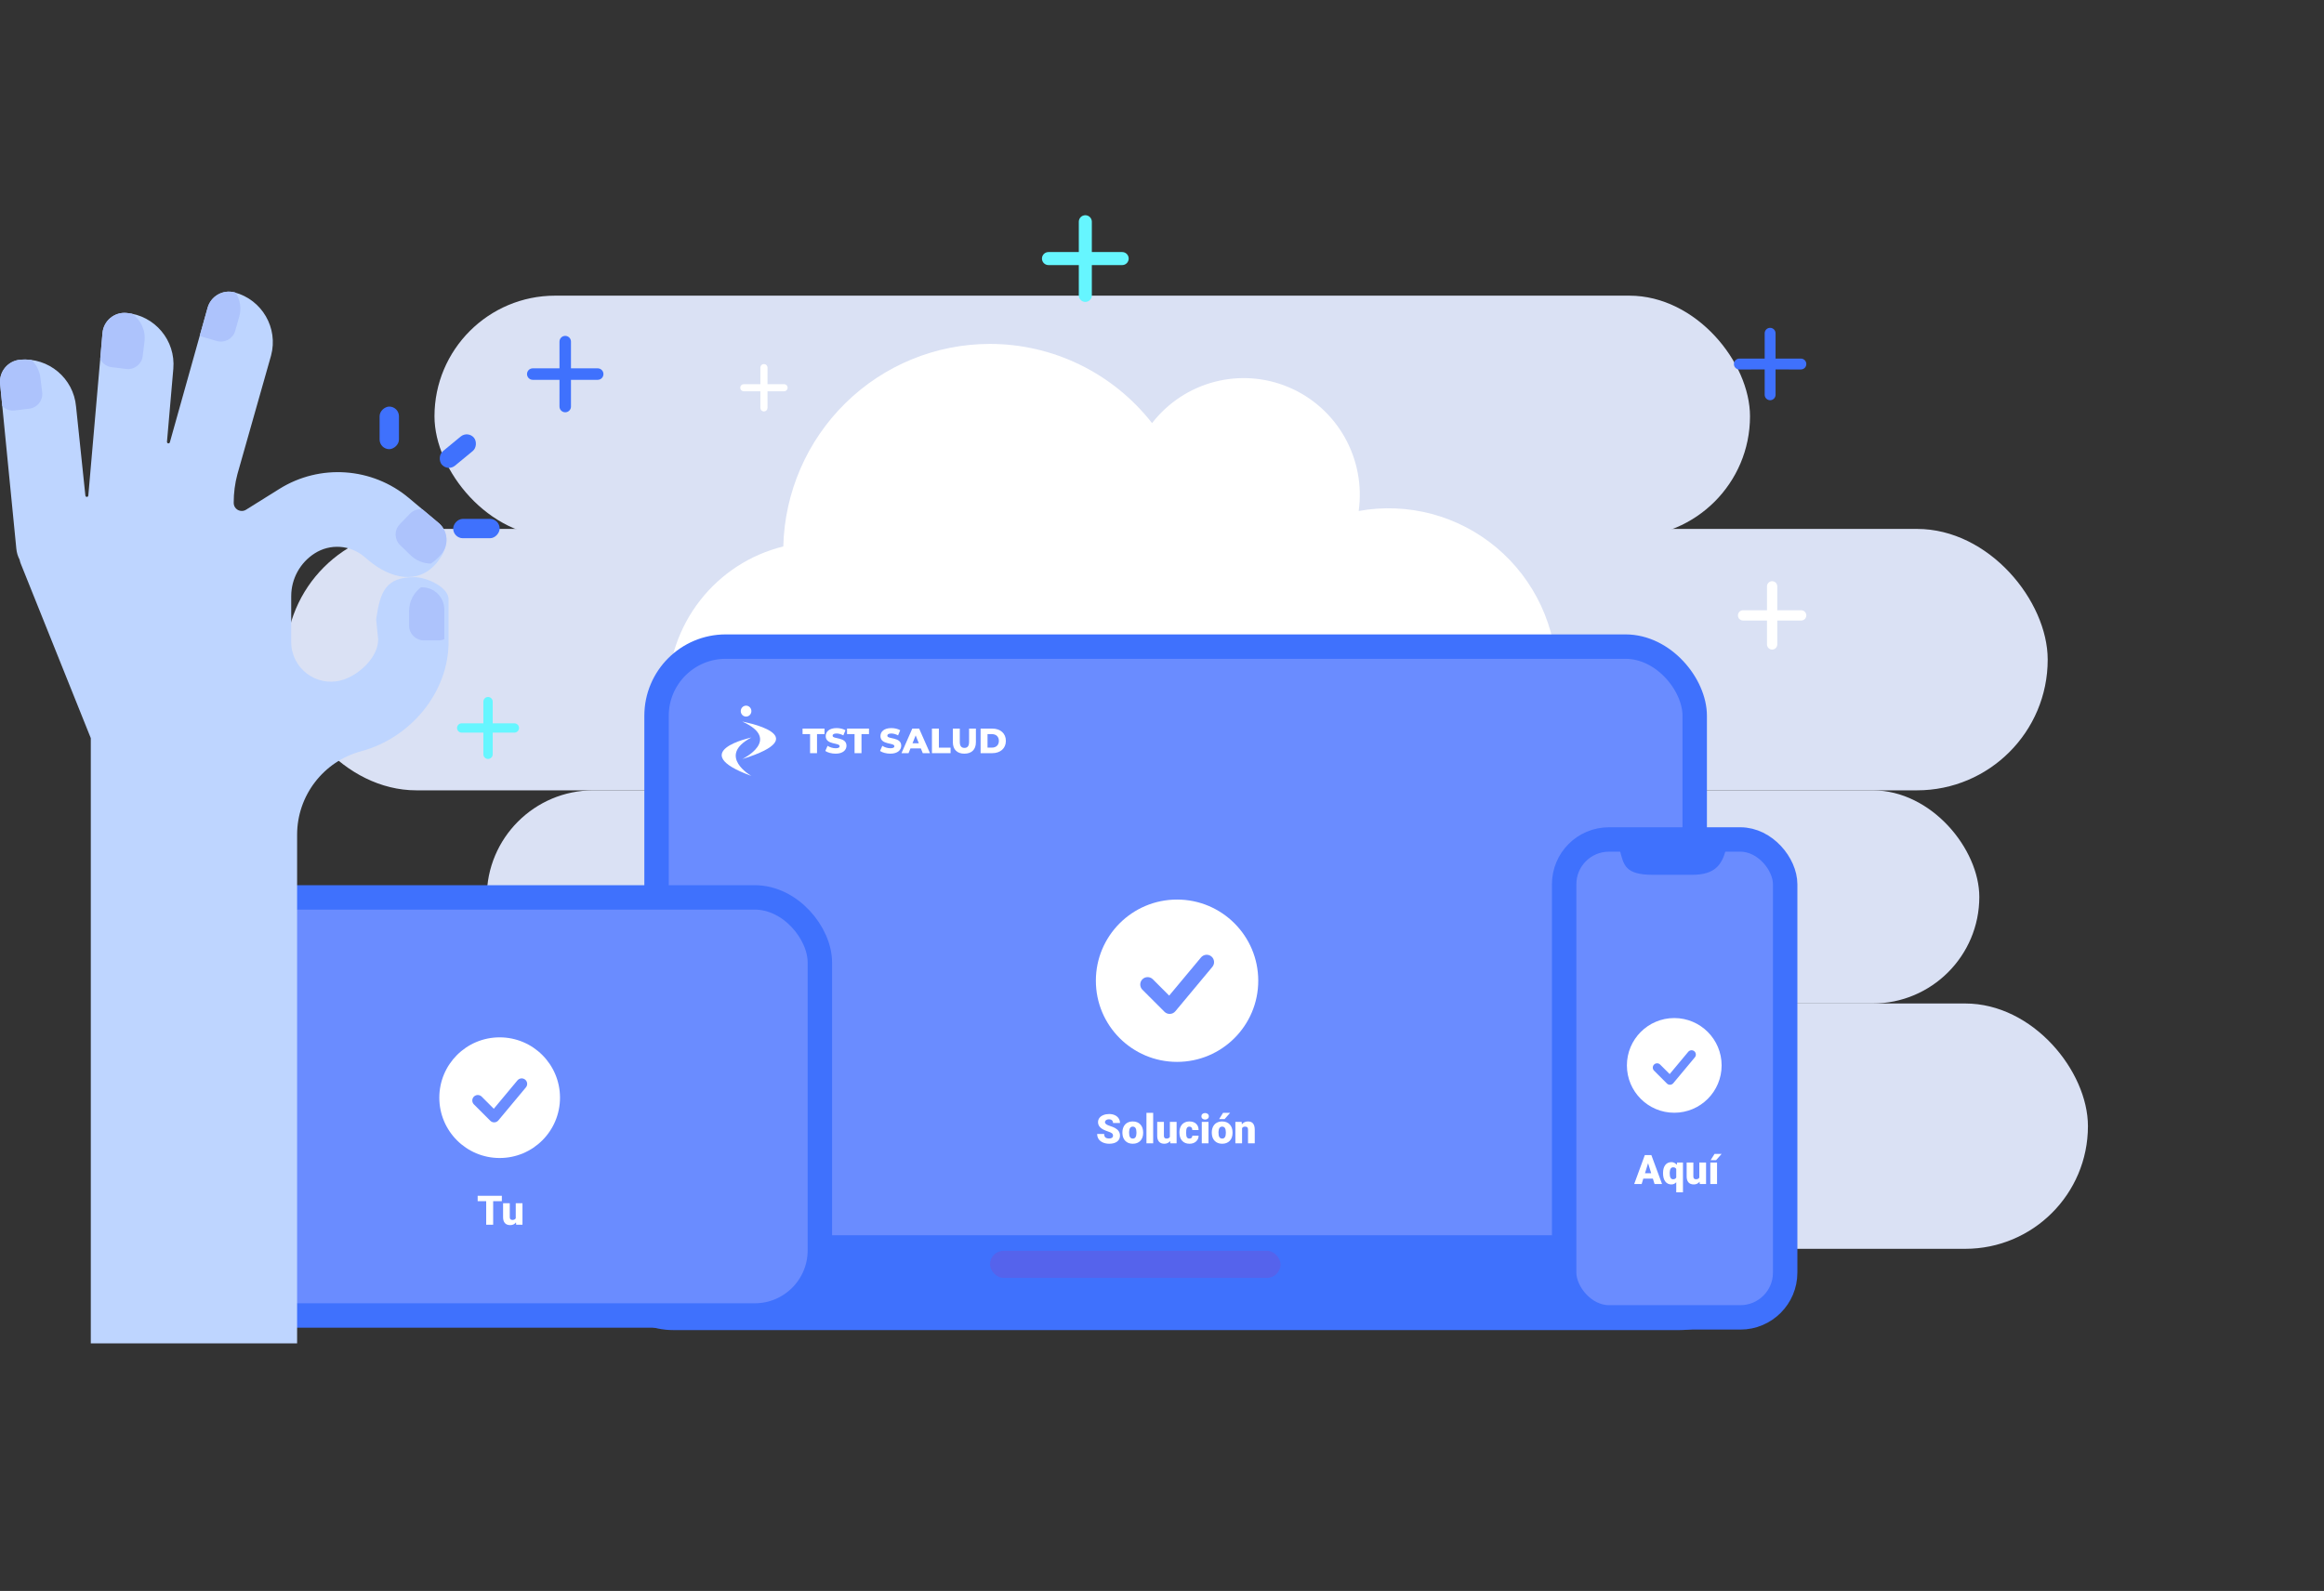 <svg width="571" height="391" viewBox="0 0 571 391" fill="none" xmlns="http://www.w3.org/2000/svg">
<rect x="0" y="0" width="571" height="391" fill="#333333" stroke="none"/>
<rect x="106.751" y="72.663" width="323.22" height="59.306" rx="29.653" fill="#DAE1F4"/>
<rect x="70.179" y="129.992" width="432.936" height="64.249" rx="32.124" fill="#DAE1F4"/>
<rect x="119.601" y="194.241" width="366.711" height="52.387" rx="26.194" fill="#DAE1F4"/>
<rect x="36.572" y="246.628" width="476.428" height="60.295" rx="30.147" fill="#DAE1F4"/>
<path d="M164.081 170.656C164.08 162.278 166.876 154.142 172.019 147.551C177.163 140.96 184.357 136.295 192.45 134.303C192.784 120.991 198.277 108.336 207.756 99.038C217.235 89.739 229.951 84.531 243.194 84.524C250.871 84.521 258.448 86.271 265.354 89.644C272.26 93.016 278.313 97.922 283.058 103.991C286.918 99.006 292.306 95.442 298.386 93.851C304.467 92.26 310.899 92.731 316.686 95.193C322.472 97.654 327.289 101.967 330.389 107.462C333.489 112.958 334.698 119.329 333.829 125.586C339.785 124.502 345.904 124.747 351.755 126.303C357.606 127.859 363.046 130.688 367.691 134.59C372.336 138.492 376.072 143.372 378.635 148.885C381.198 154.398 382.527 160.41 382.526 166.496C382.528 171.955 381.46 177.361 379.384 182.405C377.309 187.449 374.265 192.033 370.428 195.894C366.591 199.756 362.034 202.819 357.02 204.91C352.005 207.001 346.63 208.078 341.201 208.079H201.214C191.359 208.058 181.916 204.105 174.957 197.088C167.997 190.072 164.091 180.566 164.094 170.656H164.081Z" fill="white"/>
<rect x="161.313" y="158.917" width="255.073" height="164.563" rx="17" fill="#6A8CFF" stroke="#3F71FD" stroke-width="6"/>
<path d="M147.08 308.578C147.08 305.819 149.316 303.583 152.075 303.583H425.955C428.714 303.583 430.951 305.819 430.951 308.578C430.951 318.695 422.75 326.896 412.634 326.896H165.397C155.281 326.896 147.08 318.695 147.08 308.578Z" fill="#3F71FD"/>
<path fill-rule="evenodd" clip-rule="evenodd" d="M289.199 221.083C278.182 221.083 269.251 230.014 269.251 241.031C269.251 252.048 278.182 260.98 289.199 260.98C300.216 260.98 309.148 252.048 309.148 241.031C309.148 230.014 300.216 221.083 289.199 221.083ZM297.846 237.658C298.005 237.476 298.127 237.264 298.203 237.034C298.279 236.805 298.308 236.562 298.289 236.321C298.27 236.08 298.203 235.845 298.092 235.631C297.981 235.416 297.828 235.225 297.642 235.071C297.457 234.916 297.242 234.8 297.01 234.729C296.779 234.659 296.536 234.635 296.295 234.66C296.055 234.685 295.822 234.757 295.61 234.874C295.398 234.99 295.211 235.147 295.061 235.337L287.263 244.692L283.228 240.656C282.886 240.325 282.427 240.142 281.952 240.147C281.477 240.151 281.022 240.341 280.685 240.678C280.349 241.014 280.158 241.469 280.154 241.944C280.15 242.42 280.333 242.878 280.663 243.22L286.104 248.66C286.282 248.838 286.495 248.977 286.73 249.069C286.965 249.16 287.216 249.201 287.468 249.189C287.72 249.178 287.966 249.114 288.192 249.002C288.418 248.89 288.617 248.732 288.779 248.539L297.846 237.658Z" fill="white"/>
<rect x="45.073" y="220.554" width="156.366" height="102.755" rx="16" fill="#6A8CFF" stroke="#3F71FD" stroke-width="6"/>
<path fill-rule="evenodd" clip-rule="evenodd" d="M122.764 254.951C114.576 254.951 107.938 261.589 107.938 269.778C107.938 277.966 114.576 284.604 122.764 284.604C130.952 284.604 137.591 277.966 137.591 269.778C137.591 261.589 130.952 254.951 122.764 254.951ZM129.191 267.271C129.309 267.135 129.399 266.978 129.456 266.807C129.512 266.637 129.534 266.456 129.52 266.277C129.506 266.098 129.456 265.924 129.373 265.764C129.291 265.604 129.177 265.463 129.039 265.348C128.901 265.233 128.741 265.146 128.57 265.094C128.398 265.042 128.217 265.024 128.038 265.042C127.859 265.061 127.686 265.115 127.528 265.201C127.371 265.288 127.232 265.405 127.12 265.545L121.325 272.499L118.326 269.499C118.071 269.253 117.731 269.117 117.377 269.12C117.024 269.124 116.686 269.265 116.436 269.515C116.186 269.765 116.044 270.103 116.041 270.457C116.038 270.81 116.174 271.15 116.42 271.405L120.463 275.448C120.596 275.581 120.754 275.684 120.929 275.752C121.103 275.819 121.29 275.85 121.477 275.841C121.664 275.833 121.848 275.785 122.015 275.702C122.183 275.619 122.331 275.502 122.451 275.358L129.191 267.271Z" fill="white"/>
<rect x="384.305" y="206.32" width="54.305" height="117.45" rx="11" fill="#6A8CFF" stroke="#3F71FD" stroke-width="6"/>
<path fill-rule="evenodd" clip-rule="evenodd" d="M411.362 250.207C404.935 250.207 399.725 255.417 399.725 261.843C399.725 268.27 404.935 273.48 411.362 273.48C417.788 273.48 422.998 268.27 422.998 261.843C422.998 255.417 417.788 250.207 411.362 250.207ZM416.406 259.876C416.499 259.769 416.569 259.646 416.614 259.512C416.658 259.378 416.675 259.236 416.664 259.096C416.653 258.955 416.614 258.818 416.549 258.693C416.484 258.568 416.395 258.457 416.287 258.366C416.178 258.276 416.053 258.208 415.918 258.167C415.783 258.126 415.641 258.112 415.501 258.127C415.361 258.141 415.225 258.183 415.101 258.251C414.977 258.319 414.868 258.411 414.781 258.521L410.232 263.979L407.878 261.624C407.679 261.431 407.411 261.325 407.134 261.327C406.857 261.33 406.591 261.441 406.395 261.637C406.199 261.833 406.088 262.099 406.085 262.376C406.083 262.653 406.19 262.921 406.382 263.12L409.556 266.294C409.66 266.398 409.784 266.479 409.921 266.532C410.058 266.585 410.205 266.609 410.352 266.602C410.499 266.596 410.642 266.558 410.774 266.493C410.906 266.428 411.022 266.336 411.116 266.223L416.406 259.876Z" fill="white"/>
<path fill-rule="evenodd" clip-rule="evenodd" d="M267.794 53.365C267.494 53.065 267.087 52.896 266.663 52.896L266.661 52.894C266.45 52.894 266.242 52.935 266.047 53.016C265.853 53.096 265.676 53.214 265.527 53.363C265.378 53.512 265.26 53.688 265.18 53.883C265.099 54.077 265.058 54.286 265.058 54.496L265.061 61.949L257.608 61.947C257.183 61.947 256.776 62.115 256.475 62.416C256.175 62.716 256.006 63.124 256.006 63.549C256.006 63.974 256.175 64.382 256.475 64.682C256.776 64.983 257.183 65.151 257.608 65.151L265.061 65.149L265.058 72.602C265.058 72.812 265.1 73.02 265.18 73.215C265.261 73.409 265.379 73.586 265.528 73.735C265.677 73.883 265.853 74.001 266.048 74.082C266.242 74.162 266.45 74.204 266.661 74.204C266.871 74.204 267.08 74.162 267.274 74.082C267.468 74.001 267.645 73.883 267.794 73.735C267.943 73.586 268.061 73.409 268.141 73.215C268.222 73.02 268.263 72.812 268.263 72.602L268.261 65.149L275.713 65.151C276.138 65.151 276.546 64.983 276.846 64.682C277.147 64.382 277.316 63.974 277.316 63.549C277.316 63.124 277.147 62.716 276.846 62.416C276.546 62.115 276.138 61.947 275.713 61.947L268.261 61.949L268.263 54.496C268.263 54.072 268.094 53.665 267.794 53.365Z" fill="#66F6FF"/>
<path fill-rule="evenodd" clip-rule="evenodd" d="M139.875 82.962C139.611 82.698 139.252 82.549 138.878 82.549L138.876 82.547C138.691 82.547 138.507 82.584 138.335 82.654C138.164 82.725 138.008 82.829 137.877 82.96C137.746 83.092 137.642 83.247 137.571 83.419C137.5 83.59 137.464 83.774 137.464 83.96L137.466 90.527L130.898 90.525C130.523 90.525 130.164 90.674 129.899 90.939C129.635 91.204 129.486 91.563 129.486 91.938C129.486 92.312 129.635 92.671 129.899 92.936C130.164 93.201 130.523 93.35 130.898 93.35L137.466 93.348L137.464 99.916C137.464 100.101 137.5 100.285 137.571 100.456C137.642 100.627 137.746 100.783 137.877 100.914C138.009 101.045 138.164 101.149 138.336 101.22C138.507 101.291 138.691 101.328 138.876 101.328C139.061 101.328 139.245 101.291 139.416 101.22C139.588 101.149 139.743 101.045 139.875 100.914C140.006 100.783 140.11 100.627 140.181 100.456C140.252 100.285 140.288 100.101 140.288 99.916L140.286 93.348L146.854 93.35C147.229 93.35 147.588 93.201 147.853 92.936C148.117 92.671 148.266 92.312 148.266 91.938C148.266 91.563 148.117 91.204 147.853 90.939C147.588 90.674 147.229 90.525 146.854 90.525L140.286 90.527L140.288 83.96C140.288 83.585 140.139 83.227 139.875 82.962Z" fill="#3F71FD"/>
<path fill-rule="evenodd" clip-rule="evenodd" d="M435.86 80.964C435.609 80.713 435.27 80.573 434.915 80.573L434.914 80.571C434.738 80.571 434.564 80.605 434.401 80.672C434.239 80.739 434.091 80.838 433.967 80.962C433.843 81.086 433.744 81.234 433.677 81.396C433.61 81.559 433.576 81.733 433.576 81.909L433.578 88.131L427.355 88.129C427.001 88.129 426.66 88.27 426.409 88.521C426.159 88.772 426.018 89.112 426.018 89.467C426.018 89.822 426.159 90.162 426.409 90.413C426.66 90.664 427.001 90.805 427.355 90.805L433.578 90.803L433.576 97.025C433.576 97.201 433.61 97.375 433.678 97.537C433.745 97.699 433.843 97.847 433.968 97.971C434.092 98.095 434.239 98.194 434.402 98.261C434.564 98.328 434.738 98.363 434.914 98.363C435.089 98.363 435.263 98.328 435.425 98.261C435.588 98.194 435.735 98.095 435.859 97.971C435.984 97.847 436.082 97.699 436.149 97.537C436.217 97.375 436.251 97.201 436.251 97.025L436.249 90.803L442.472 90.805C442.826 90.805 443.167 90.664 443.418 90.413C443.669 90.162 443.809 89.822 443.809 89.467C443.809 89.112 443.669 88.772 443.418 88.521C443.167 88.27 442.826 88.129 442.472 88.129L436.249 88.131L436.251 81.909C436.251 81.554 436.111 81.215 435.86 80.964Z" fill="#3F71FD"/>
<path fill-rule="evenodd" clip-rule="evenodd" d="M188.319 89.724C188.155 89.56 187.933 89.468 187.701 89.468L187.699 89.466C187.584 89.466 187.47 89.489 187.364 89.533C187.258 89.577 187.161 89.641 187.08 89.723C186.998 89.804 186.934 89.901 186.89 90.007C186.846 90.113 186.823 90.227 186.823 90.343L186.824 94.418L182.749 94.416C182.517 94.416 182.294 94.509 182.13 94.673C181.965 94.837 181.873 95.06 181.873 95.293C181.873 95.525 181.965 95.748 182.13 95.912C182.294 96.076 182.517 96.169 182.749 96.169L186.824 96.168L186.823 100.243C186.823 100.358 186.846 100.472 186.89 100.578C186.934 100.684 186.998 100.781 187.08 100.862C187.161 100.944 187.258 101.008 187.364 101.052C187.47 101.096 187.584 101.119 187.699 101.119C187.814 101.119 187.928 101.096 188.035 101.052C188.141 101.008 188.238 100.944 188.319 100.862C188.4 100.781 188.465 100.684 188.509 100.578C188.553 100.472 188.576 100.358 188.576 100.243L188.574 96.168L192.65 96.169C192.882 96.169 193.105 96.076 193.269 95.912C193.433 95.748 193.526 95.525 193.526 95.293C193.526 95.06 193.433 94.837 193.269 94.673C193.105 94.509 192.882 94.416 192.65 94.416L188.574 94.418L188.576 90.343C188.576 90.111 188.483 89.888 188.319 89.724Z" fill="white"/>
<path fill-rule="evenodd" clip-rule="evenodd" d="M436.301 143.214C436.065 142.977 435.744 142.844 435.409 142.844L435.408 142.842C435.242 142.842 435.077 142.875 434.924 142.938C434.77 143.001 434.631 143.095 434.514 143.212C434.396 143.329 434.303 143.469 434.24 143.622C434.176 143.775 434.144 143.94 434.144 144.106L434.146 149.982L428.269 149.981C427.934 149.981 427.613 150.114 427.376 150.351C427.139 150.588 427.006 150.909 427.006 151.244C427.006 151.579 427.139 151.9 427.376 152.137C427.613 152.374 427.934 152.507 428.269 152.507L434.146 152.506L434.144 158.382C434.144 158.548 434.177 158.713 434.24 158.866C434.304 159.019 434.397 159.158 434.514 159.276C434.632 159.393 434.771 159.486 434.924 159.55C435.077 159.613 435.242 159.646 435.408 159.646C435.574 159.646 435.738 159.613 435.891 159.55C436.044 159.486 436.184 159.393 436.301 159.276C436.418 159.158 436.511 159.019 436.575 158.866C436.638 158.713 436.671 158.548 436.671 158.382L436.669 152.506L442.546 152.507C442.881 152.507 443.202 152.374 443.439 152.137C443.676 151.9 443.809 151.579 443.809 151.244C443.809 150.909 443.676 150.588 443.439 150.351C443.202 150.114 442.881 149.981 442.546 149.981L436.669 149.982L436.671 144.106C436.671 143.771 436.538 143.45 436.301 143.214Z" fill="white"/>
<path d="M273.463 279.11C273.463 278.86 273.373 278.664 273.194 278.524C273.019 278.384 272.708 278.24 272.262 278.09C271.816 277.94 271.451 277.795 271.168 277.655C270.247 277.203 269.786 276.581 269.786 275.79C269.786 275.396 269.9 275.049 270.128 274.75C270.359 274.447 270.685 274.213 271.104 274.047C271.524 273.878 271.996 273.793 272.521 273.793C273.032 273.793 273.489 273.884 273.893 274.066C274.299 274.249 274.615 274.509 274.84 274.848C275.064 275.183 275.177 275.567 275.177 276H273.468C273.468 275.71 273.378 275.486 273.199 275.326C273.023 275.167 272.784 275.087 272.481 275.087C272.175 275.087 271.933 275.155 271.754 275.292C271.578 275.425 271.49 275.596 271.49 275.805C271.49 275.987 271.588 276.153 271.783 276.303C271.979 276.449 272.322 276.602 272.813 276.762C273.305 276.918 273.709 277.087 274.024 277.27C274.793 277.712 275.177 278.323 275.177 279.101C275.177 279.722 274.942 280.211 274.474 280.565C274.005 280.92 273.362 281.098 272.545 281.098C271.969 281.098 271.446 280.995 270.978 280.79C270.512 280.582 270.16 280.299 269.923 279.94C269.688 279.579 269.571 279.164 269.571 278.695H271.29C271.29 279.076 271.388 279.358 271.583 279.54C271.782 279.719 272.102 279.809 272.545 279.809C272.828 279.809 273.051 279.748 273.214 279.628C273.38 279.504 273.463 279.332 273.463 279.11ZM275.772 278.31C275.772 277.782 275.875 277.313 276.08 276.903C276.285 276.49 276.58 276.173 276.964 275.951C277.348 275.73 277.799 275.619 278.316 275.619C279.107 275.619 279.731 275.865 280.187 276.356C280.642 276.845 280.87 277.51 280.87 278.354V278.412C280.87 279.236 280.641 279.89 280.182 280.375C279.726 280.857 279.107 281.098 278.326 281.098C277.574 281.098 276.97 280.873 276.515 280.424C276.059 279.971 275.813 279.359 275.777 278.588L275.772 278.31ZM277.418 278.412C277.418 278.9 277.494 279.258 277.647 279.486C277.8 279.714 278.027 279.828 278.326 279.828C278.912 279.828 279.212 279.377 279.225 278.476V278.31C279.225 277.362 278.922 276.889 278.316 276.889C277.766 276.889 277.468 277.297 277.423 278.114L277.418 278.412ZM283.331 281H281.681V273.5H283.331V281ZM287.496 280.429C287.148 280.875 286.677 281.098 286.085 281.098C285.506 281.098 285.066 280.93 284.767 280.595C284.47 280.256 284.322 279.771 284.322 279.14V275.717H285.968V279.149C285.968 279.602 286.188 279.828 286.627 279.828C287.005 279.828 287.273 279.693 287.433 279.423V275.717H289.088V281H287.545L287.496 280.429ZM292.228 279.828C292.459 279.828 292.638 279.766 292.765 279.643C292.892 279.516 292.953 279.34 292.95 279.115H294.493C294.493 279.695 294.285 280.17 293.868 280.541C293.455 280.912 292.921 281.098 292.267 281.098C291.498 281.098 290.893 280.857 290.45 280.375C290.007 279.893 289.786 279.226 289.786 278.373V278.305C289.786 277.771 289.884 277.3 290.079 276.894C290.278 276.483 290.562 276.169 290.934 275.951C291.305 275.73 291.744 275.619 292.252 275.619C292.939 275.619 293.484 275.81 293.888 276.19C294.291 276.571 294.493 277.087 294.493 277.738H292.95C292.95 277.465 292.883 277.255 292.75 277.108C292.617 276.962 292.438 276.889 292.213 276.889C291.786 276.889 291.537 277.16 291.466 277.704C291.443 277.877 291.432 278.114 291.432 278.417C291.432 278.948 291.495 279.315 291.622 279.521C291.749 279.726 291.951 279.828 292.228 279.828ZM296.925 281H295.274V275.717H296.925V281ZM295.177 274.354C295.177 274.12 295.261 273.928 295.431 273.778C295.6 273.629 295.82 273.554 296.09 273.554C296.36 273.554 296.58 273.629 296.749 273.778C296.918 273.928 297.003 274.12 297.003 274.354C297.003 274.589 296.918 274.781 296.749 274.931C296.58 275.08 296.36 275.155 296.09 275.155C295.82 275.155 295.6 275.08 295.431 274.931C295.261 274.781 295.177 274.589 295.177 274.354ZM297.735 278.31C297.735 277.782 297.838 277.313 298.043 276.903C298.248 276.49 298.543 276.173 298.927 275.951C299.311 275.73 299.762 275.619 300.279 275.619C301.07 275.619 301.694 275.865 302.149 276.356C302.605 276.845 302.833 277.51 302.833 278.354V278.412C302.833 279.236 302.604 279.89 302.145 280.375C301.689 280.857 301.07 281.098 300.289 281.098C299.537 281.098 298.933 280.873 298.478 280.424C298.022 279.971 297.776 279.359 297.74 278.588L297.735 278.31ZM299.381 278.412C299.381 278.9 299.457 279.258 299.61 279.486C299.763 279.714 299.99 279.828 300.289 279.828C300.875 279.828 301.174 279.377 301.188 278.476V278.31C301.188 277.362 300.885 276.889 300.279 276.889C299.729 276.889 299.431 277.297 299.386 278.114L299.381 278.412ZM300.504 273.5H302.242L300.885 275.033H299.542L300.504 273.5ZM305.069 275.717L305.123 276.337C305.488 275.858 305.991 275.619 306.632 275.619C307.182 275.619 307.592 275.784 307.862 276.112C308.136 276.441 308.277 276.936 308.287 277.597V281H306.637V277.665C306.637 277.398 306.583 277.203 306.476 277.079C306.368 276.952 306.173 276.889 305.89 276.889C305.567 276.889 305.328 277.016 305.172 277.27V281H303.526V275.717H305.069Z" fill="white"/>
<path d="M406.106 289.672H403.758L403.348 291H401.517L404.124 283.891H405.735L408.362 291H406.521L406.106 289.672ZM404.168 288.349H405.696L404.93 285.883L404.168 288.349ZM408.602 288.305C408.602 287.465 408.784 286.807 409.148 286.332C409.513 285.857 410.016 285.619 410.657 285.619C411.198 285.619 411.631 285.84 411.956 286.283L412.073 285.717H413.499V293.031H411.849V290.561C411.533 290.919 411.132 291.098 410.647 291.098C410.022 291.098 409.524 290.857 409.153 290.375C408.785 289.89 408.602 289.2 408.602 288.305ZM410.247 288.407C410.247 289.354 410.521 289.828 411.067 289.828C411.445 289.828 411.705 289.685 411.849 289.398V287.309C411.712 287.029 411.455 286.889 411.077 286.889C410.566 286.889 410.291 287.297 410.252 288.114L410.247 288.407ZM417.581 290.429C417.233 290.875 416.762 291.098 416.17 291.098C415.59 291.098 415.151 290.93 414.852 290.595C414.555 290.256 414.407 289.771 414.407 289.14V285.717H416.053V289.149C416.053 289.602 416.272 289.828 416.712 289.828C417.09 289.828 417.358 289.693 417.518 289.423V285.717H419.173V291H417.63L417.581 290.429ZM421.873 291H420.218V285.717H421.873V291ZM421.258 283.598H422.996L421.639 285.131H420.296L421.258 283.598Z" fill="white"/>
<path d="M123.303 295.214H121.169V301H119.455V295.214H117.36V293.891H123.303V295.214ZM126.779 300.429C126.431 300.875 125.961 301.098 125.368 301.098C124.789 301.098 124.349 300.93 124.05 300.595C123.754 300.256 123.605 299.771 123.605 299.14V295.717H125.251V299.149C125.251 299.602 125.471 299.828 125.91 299.828C126.288 299.828 126.556 299.693 126.716 299.423V295.717H128.371V301H126.828L126.779 300.429Z" fill="white"/>
<rect x="243.246" y="307.407" width="71.375" height="6.662" rx="3.331" fill="#5563EC"/>
<path d="M199.035 185.108H200.739V180.419H202.579V179.063H197.186V180.419H199.035V185.108Z" fill="white"/>
<path d="M205.313 185.229C207.102 185.229 207.979 184.331 207.979 183.277C207.979 181.049 204.565 181.74 204.565 180.816C204.565 180.514 204.823 180.272 205.537 180.272C206.061 180.272 206.629 180.427 207.205 180.738L207.73 179.469C207.136 179.123 206.328 178.942 205.545 178.942C203.756 178.942 202.879 179.823 202.879 180.902C202.879 183.147 206.302 182.448 206.302 183.407C206.302 183.7 206.027 183.899 205.322 183.899C204.625 183.899 203.868 183.657 203.335 183.303L202.775 184.564C203.343 184.961 204.324 185.229 205.313 185.229Z" fill="white"/>
<path d="M209.964 185.108H211.667V180.419H213.508V179.063H208.114V180.419H209.964V185.108Z" fill="white"/>
<path d="M218.761 185.229C220.551 185.229 221.428 184.331 221.428 183.277C221.428 181.049 218.013 181.74 218.013 180.816C218.013 180.514 218.271 180.272 218.985 180.272C219.51 180.272 220.077 180.427 220.654 180.738L221.178 179.469C220.585 179.123 219.776 178.942 218.994 178.942C217.204 178.942 216.327 179.823 216.327 180.902C216.327 183.147 219.751 182.448 219.751 183.407C219.751 183.7 219.475 183.899 218.77 183.899C218.073 183.899 217.316 183.657 216.783 183.303L216.224 184.564C216.792 184.961 217.772 185.229 218.761 185.229Z" fill="white"/>
<path d="M226.722 185.108H228.494L225.827 179.063H224.15L221.492 185.108H223.23L223.703 183.933H226.249L226.722 185.108ZM224.202 182.672L224.976 180.738L225.75 182.672H224.202Z" fill="white"/>
<path d="M228.977 185.108H233.553V183.752H230.68V179.063H228.977V185.108Z" fill="white"/>
<path d="M236.946 185.229C238.727 185.229 239.776 184.218 239.776 182.413V179.063H238.099V182.362C238.099 183.398 237.669 183.812 236.963 183.812C236.249 183.812 235.819 183.398 235.819 182.362V179.063H234.116V182.413C234.116 184.218 235.166 185.229 236.946 185.229Z" fill="white"/>
<path d="M240.93 185.108H243.777C245.773 185.108 247.14 183.942 247.14 182.085C247.14 180.229 245.773 179.063 243.777 179.063H240.93V185.108ZM242.633 183.743V180.427H243.708C244.732 180.427 245.42 181.04 245.42 182.085C245.42 183.13 244.732 183.743 243.708 183.743H242.633Z" fill="white"/>
<path d="M183.308 176.115C184.029 176.115 184.613 175.514 184.613 174.772C184.613 174.03 184.029 173.428 183.308 173.428C182.587 173.428 182.003 174.03 182.003 174.772C182.003 175.514 182.587 176.115 183.308 176.115Z" fill="white"/>
<path d="M182.386 177.343C182.386 177.343 201.04 180.73 182.386 186.555C182.386 186.555 192.222 181.768 182.386 177.343Z" fill="white"/>
<path d="M184.613 181.258C184.613 181.258 168.204 184.734 184.613 190.7C184.613 190.7 175.961 185.802 184.613 181.258Z" fill="white"/>
<path d="M398 209C398.936 212.529 399.204 215 406.067 215C412.93 215 410.248 215 415.8 215C421.352 215 422.998 212.541 424 209L398 209Z" fill="#3F71FD"/>
<path d="M46.632 279.79C50.55 278.865 53.294 278.6 53.294 271.818C53.294 265.035 53.294 267.686 53.294 262.199C53.294 256.712 50.563 255.086 46.632 254.095L46.632 279.79Z" fill="#3F71FD"/>
<path d="M49.487 261.935C49.487 261.284 49.913 260.757 50.438 260.757C50.964 260.757 51.39 261.284 51.39 261.935L51.39 271.95C51.39 272.601 50.964 273.129 50.438 273.129C49.913 273.129 49.487 272.601 49.487 271.95L49.487 261.935Z" fill="#5563EC"/>
<path d="M0.021 94.293L4.008 134.807C4.095 135.797 4.378 136.722 4.813 137.548C4.88 137.851 4.961 138.152 5.069 138.45L22.308 181.41V330.152H72.999V205.167C72.999 195.542 79.464 187.115 88.763 184.623C100.792 181.401 110.211 170.238 110.211 157.784V147.291C110.211 144.292 104.809 141.854 101.809 141.854C94.81 141.854 93.408 145.314 92.419 152.233L92.914 157.175C92.914 161.59 88.089 166.061 83.827 167.203C77.633 168.863 71.55 164.197 71.55 157.784V146.522C71.55 142.252 73.732 138.28 77.335 135.989C81.114 133.585 86.016 133.908 89.449 136.788L90.592 137.746C95.953 142.246 102.746 143.756 107.246 138.395C110.706 134.273 110.073 130.461 107.775 128.532L100.45 122.386C91.45 114.834 78.613 113.935 68.648 120.156L60.445 125.279C60.13 125.476 59.768 125.578 59.399 125.578H59.397C58.309 125.578 57.425 124.699 57.422 123.611V123.531C57.416 121.164 57.723 118.807 58.336 116.521L66.6 87.383C68.413 80.623 64.4 73.673 57.64 71.862C54.742 71.085 51.765 72.805 50.988 75.703L41.736 108.698C41.616 109.123 40.987 109.008 41.026 108.57L42.584 90.641C43.193 83.669 38.035 77.522 31.063 76.913C28.076 76.652 25.441 78.861 25.18 81.849L21.697 121.793C21.659 122.229 21.023 122.235 20.977 121.799L18.686 99.928C18.076 92.956 11.928 87.799 4.956 88.409C1.971 88.671 -0.241 91.304 0.021 94.293Z" fill="#BED5FF"/>
<path d="M0.022 94.292L0.563 99.789C1.326 100.583 2.436 101.025 3.615 100.88L7.208 100.44C9.194 100.197 10.605 98.391 10.362 96.407L9.923 92.812C9.711 91.091 8.912 89.587 7.751 88.474C6.843 88.353 5.909 88.325 4.959 88.408C1.971 88.67 -0.241 91.304 0.022 94.292ZM103.416 144.357C103.52 144.354 103.623 144.348 103.727 144.348C106.728 144.348 109.158 146.781 109.158 149.78V157.102C108.728 157.284 108.255 157.384 107.757 157.384H104.137C102.137 157.384 100.515 155.762 100.515 153.763V150.142C100.517 147.775 101.659 145.678 103.416 144.357ZM31.064 76.912C31.534 76.953 31.994 77.021 32.447 77.112C34.577 78.597 35.838 81.179 35.5 83.937L35.059 87.53C34.814 89.515 33.008 90.927 31.023 90.682L27.429 90.241C26.171 90.086 25.144 89.304 24.623 88.246L25.182 81.849C25.442 78.86 28.076 76.651 31.064 76.912ZM100.729 126.246C101.548 125.398 102.683 125.04 103.769 125.171L107.777 128.533C110.074 130.461 110.375 133.887 108.446 136.184C107.68 137.096 106.811 137.871 105.874 138.51C104.084 138.494 102.297 137.826 100.907 136.485L98.304 133.971C96.865 132.58 96.825 130.289 98.214 128.849L100.729 126.246ZM57.642 71.861C57.73 71.885 57.815 71.913 57.903 71.939C58.99 73.632 59.377 75.763 58.779 77.85L57.78 81.33C57.229 83.253 55.224 84.363 53.302 83.811L49.821 82.813C49.558 82.738 49.312 82.633 49.081 82.507L50.988 75.702C51.766 72.805 54.744 71.085 57.642 71.861Z" fill="#ADC3FC"/>
<rect x="98.022" y="99.925" width="10.468" height="4.758" rx="2.379" transform="rotate(90 98.022 99.925)" fill="#3F71FD"/>
<rect width="11.42" height="4.758" rx="2.379" transform="matrix(-1 0 0 1 122.765 127.524)" fill="#3F71FD"/>
<rect width="10.29" height="4.634" rx="2.317" transform="matrix(-0.772 0.636 0.636 0.772 114.987 105.807)" fill="#3F71FD"/>
<path fill-rule="evenodd" clip-rule="evenodd" d="M120.72 171.636C120.505 171.422 120.215 171.301 119.911 171.301L119.91 171.3C119.759 171.3 119.61 171.329 119.471 171.387C119.332 171.444 119.206 171.528 119.1 171.635C118.993 171.741 118.909 171.867 118.852 172.006C118.794 172.145 118.765 172.294 118.765 172.445L118.766 177.77L113.441 177.768C113.138 177.768 112.846 177.889 112.632 178.104C112.417 178.318 112.296 178.609 112.296 178.913C112.296 179.217 112.417 179.508 112.632 179.723C112.846 179.937 113.138 180.058 113.441 180.058L118.766 180.056L118.765 185.382C118.765 185.532 118.794 185.681 118.852 185.82C118.909 185.959 118.994 186.085 119.1 186.191C119.206 186.297 119.333 186.382 119.472 186.439C119.61 186.497 119.759 186.526 119.91 186.526C120.06 186.526 120.209 186.497 120.348 186.439C120.487 186.382 120.613 186.297 120.719 186.191C120.826 186.085 120.91 185.959 120.967 185.82C121.025 185.681 121.055 185.532 121.055 185.382L121.053 180.056L126.378 180.058C126.682 180.058 126.973 179.937 127.188 179.723C127.402 179.508 127.523 179.217 127.523 178.913C127.523 178.609 127.402 178.318 127.188 178.104C126.973 177.889 126.682 177.768 126.378 177.768L121.053 177.77L121.055 172.445C121.055 172.142 120.934 171.851 120.72 171.636Z" fill="#66F6FF"/>
</svg>
